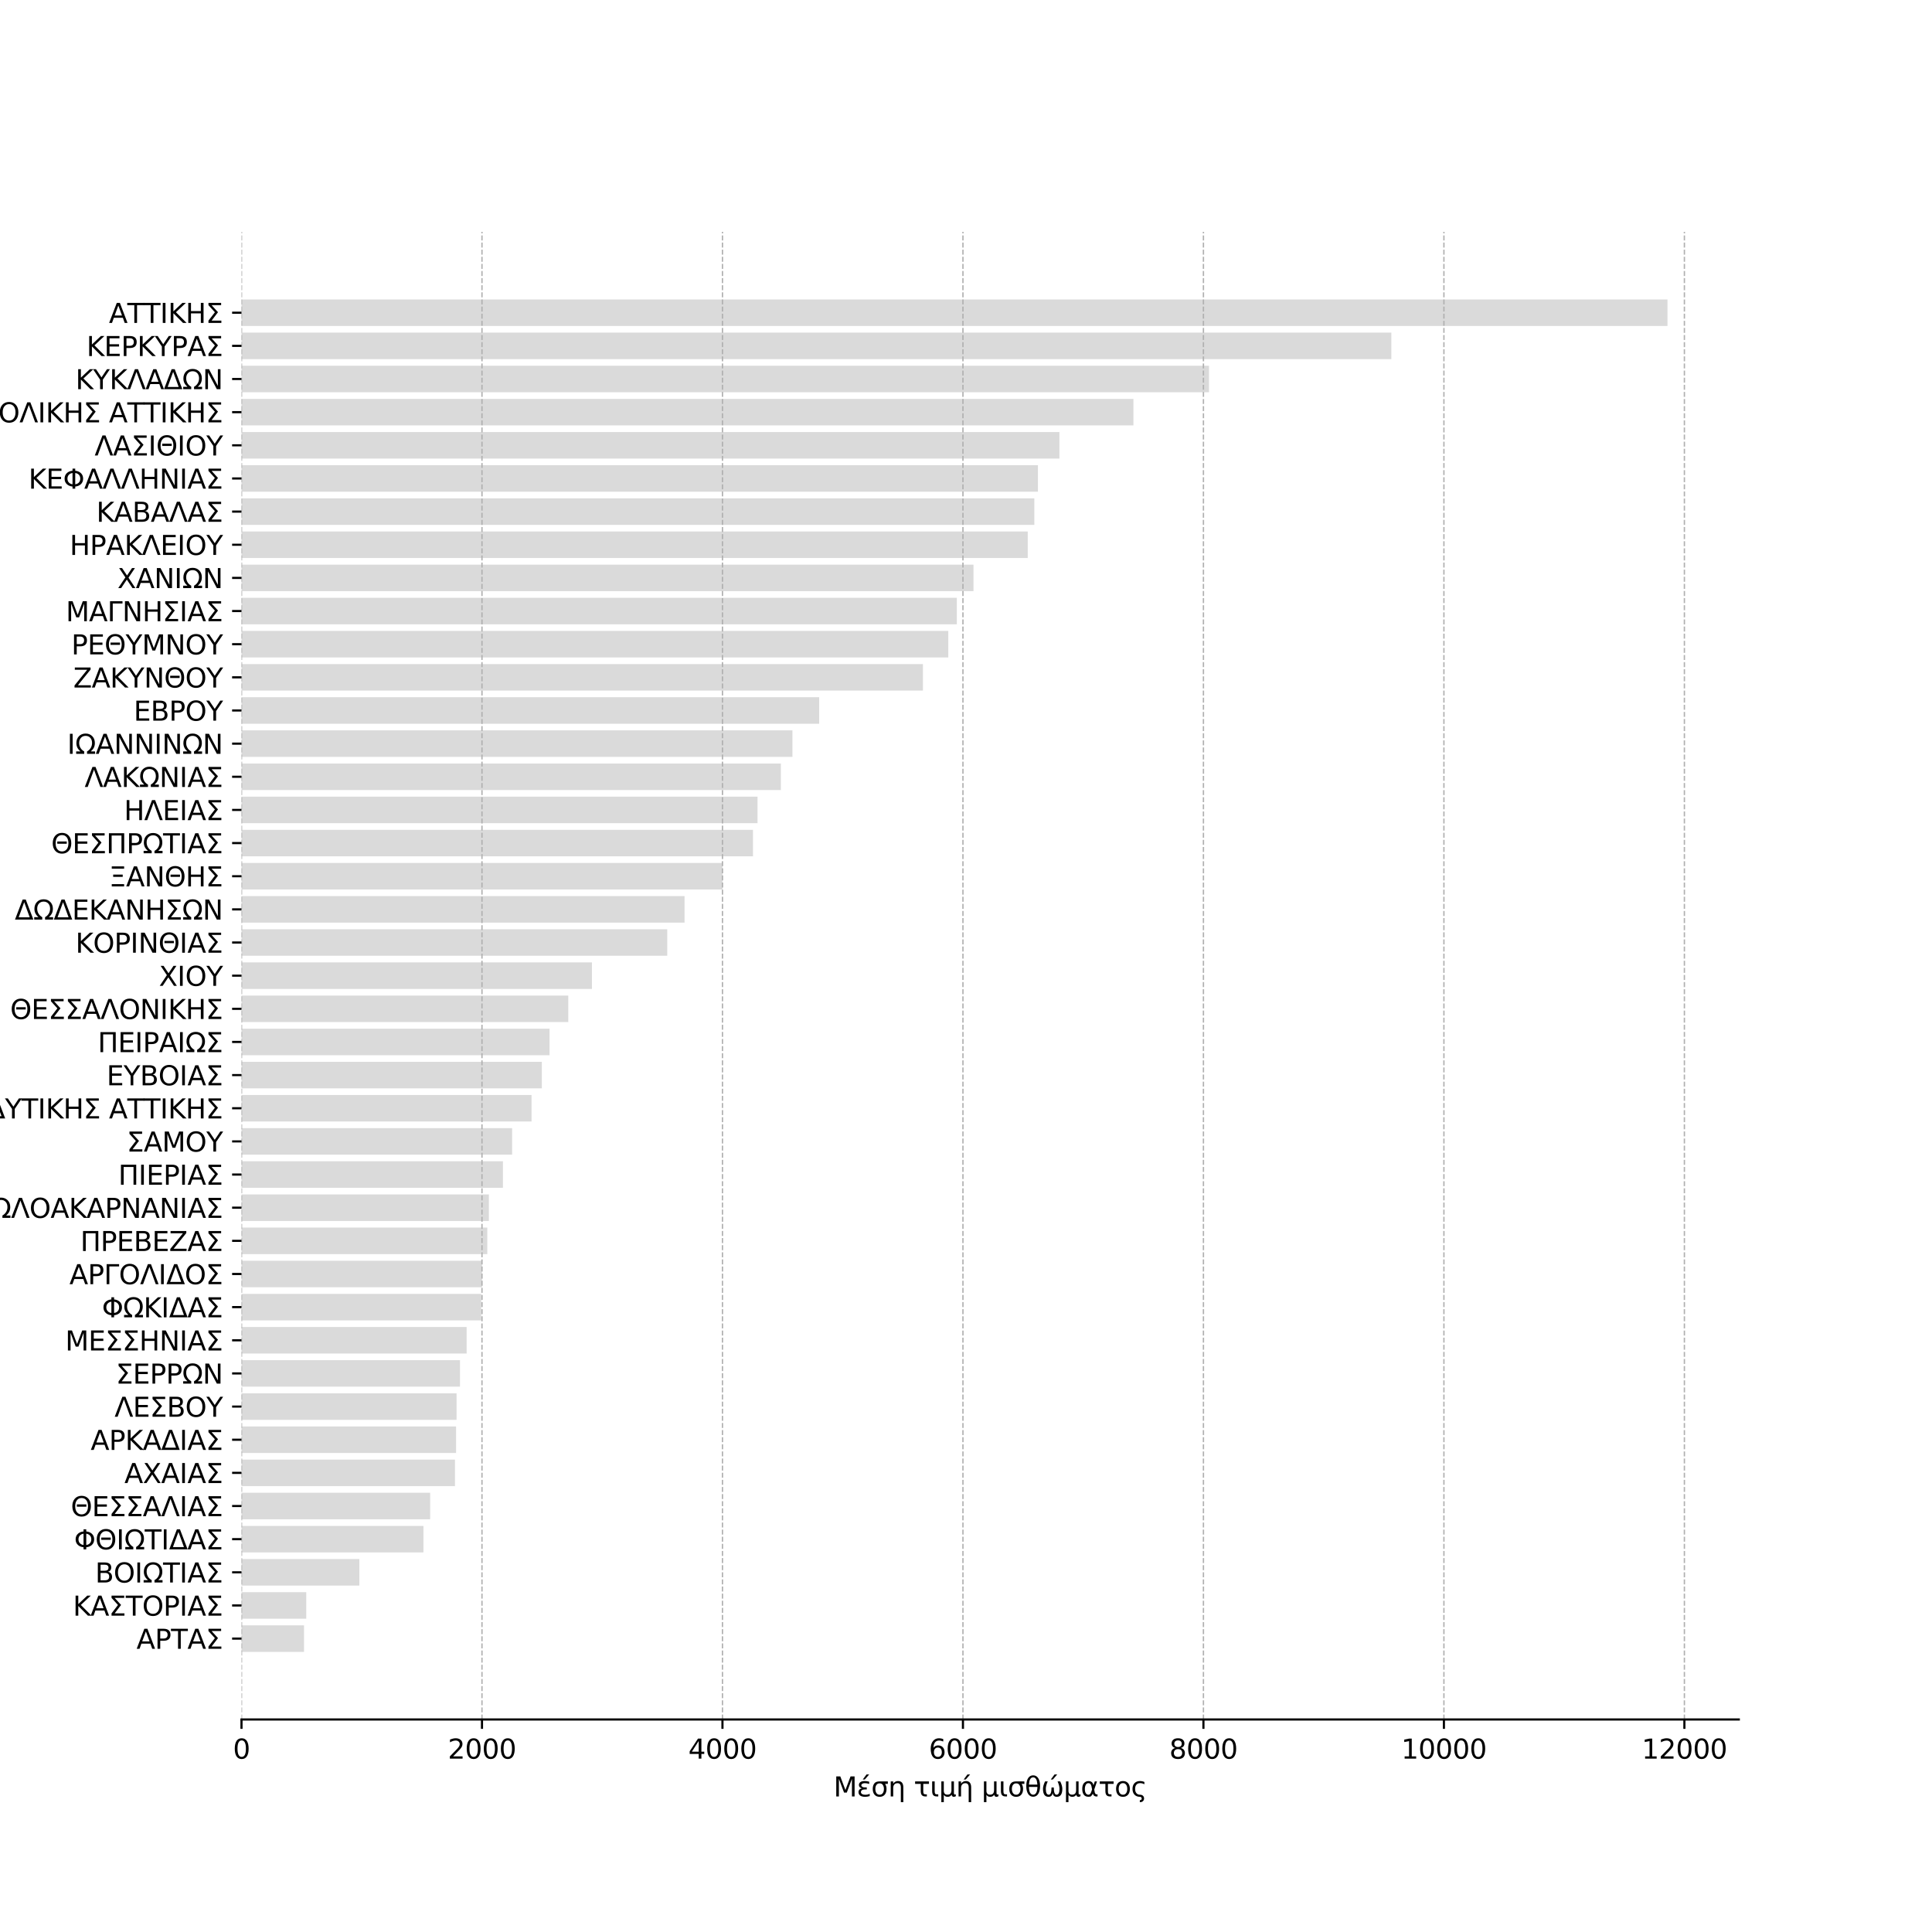 <?xml version="1.0" encoding="utf-8" standalone="no"?>
<!DOCTYPE svg PUBLIC "-//W3C//DTD SVG 1.1//EN"
  "http://www.w3.org/Graphics/SVG/1.1/DTD/svg11.dtd">
<svg xmlns:xlink="http://www.w3.org/1999/xlink" width="720pt" height="720pt" viewBox="0 0 720 720" xmlns="http://www.w3.org/2000/svg" version="1.1">
 <defs>
  <style type="text/css">*{stroke-linejoin: round; stroke-linecap: butt}</style>
 </defs>
 <g id="figure_1">
  <g id="patch_1">
   <path d="M 0 720 
L 720 720 
L 720 0 
L 0 0 
L 0 720 
z
" style="fill: none"/>
  </g>
  <g id="axes_1">
   <g id="patch_2">
    <path d="M 90 640.8 
L 648 640.8 
L 648 86.4 
L 90 86.4 
L 90 640.8 
z
" style="fill: none; opacity: 0"/>
   </g>
   <g id="patch_3">
    <path d="M 90 615.6 
L 113.301 615.6 
L 113.301 605.718 
L 90 605.718 
z
" clip-path="url(#pf0efb0f6d2)" style="fill: #dadada"/>
   </g>
   <g id="patch_4">
    <path d="M 90 603.247 
L 114.127 603.247 
L 114.127 593.365 
L 90 593.365 
z
" clip-path="url(#pf0efb0f6d2)" style="fill: #dadada"/>
   </g>
   <g id="patch_5">
    <path d="M 90 590.894 
L 133.917 590.894 
L 133.917 581.012 
L 90 581.012 
z
" clip-path="url(#pf0efb0f6d2)" style="fill: #dadada"/>
   </g>
   <g id="patch_6">
    <path d="M 90 578.541 
L 157.805 578.541 
L 157.805 568.659 
L 90 568.659 
z
" clip-path="url(#pf0efb0f6d2)" style="fill: #dadada"/>
   </g>
   <g id="patch_7">
    <path d="M 90 566.188 
L 160.305 566.188 
L 160.305 556.306 
L 90 556.306 
z
" clip-path="url(#pf0efb0f6d2)" style="fill: #dadada"/>
   </g>
   <g id="patch_8">
    <path d="M 90 553.835 
L 169.551 553.835 
L 169.551 543.953 
L 90 543.953 
z
" clip-path="url(#pf0efb0f6d2)" style="fill: #dadada"/>
   </g>
   <g id="patch_9">
    <path d="M 90 541.482 
L 169.967 541.482 
L 169.967 531.6 
L 90 531.6 
z
" clip-path="url(#pf0efb0f6d2)" style="fill: #dadada"/>
   </g>
   <g id="patch_10">
    <path d="M 90 529.129 
L 170.144 529.129 
L 170.144 519.247 
L 90 519.247 
z
" clip-path="url(#pf0efb0f6d2)" style="fill: #dadada"/>
   </g>
   <g id="patch_11">
    <path d="M 90 516.776 
L 171.433 516.776 
L 171.433 506.894 
L 90 506.894 
z
" clip-path="url(#pf0efb0f6d2)" style="fill: #dadada"/>
   </g>
   <g id="patch_12">
    <path d="M 90 504.424 
L 173.897 504.424 
L 173.897 494.541 
L 90 494.541 
z
" clip-path="url(#pf0efb0f6d2)" style="fill: #dadada"/>
   </g>
   <g id="patch_13">
    <path d="M 90 492.071 
L 179.326 492.071 
L 179.326 482.188 
L 90 482.188 
z
" clip-path="url(#pf0efb0f6d2)" style="fill: #dadada"/>
   </g>
   <g id="patch_14">
    <path d="M 90 479.718 
L 179.659 479.718 
L 179.659 469.835 
L 90 469.835 
z
" clip-path="url(#pf0efb0f6d2)" style="fill: #dadada"/>
   </g>
   <g id="patch_15">
    <path d="M 90 467.365 
L 181.606 467.365 
L 181.606 457.482 
L 90 457.482 
z
" clip-path="url(#pf0efb0f6d2)" style="fill: #dadada"/>
   </g>
   <g id="patch_16">
    <path d="M 90 455.012 
L 182.19 455.012 
L 182.19 445.129 
L 90 445.129 
z
" clip-path="url(#pf0efb0f6d2)" style="fill: #dadada"/>
   </g>
   <g id="patch_17">
    <path d="M 90 442.659 
L 187.423 442.659 
L 187.423 432.776 
L 90 432.776 
z
" clip-path="url(#pf0efb0f6d2)" style="fill: #dadada"/>
   </g>
   <g id="patch_18">
    <path d="M 90 430.306 
L 190.849 430.306 
L 190.849 420.424 
L 90 420.424 
z
" clip-path="url(#pf0efb0f6d2)" style="fill: #dadada"/>
   </g>
   <g id="patch_19">
    <path d="M 90 417.953 
L 198.088 417.953 
L 198.088 408.071 
L 90 408.071 
z
" clip-path="url(#pf0efb0f6d2)" style="fill: #dadada"/>
   </g>
   <g id="patch_20">
    <path d="M 90 405.6 
L 201.925 405.6 
L 201.925 395.718 
L 90 395.718 
z
" clip-path="url(#pf0efb0f6d2)" style="fill: #dadada"/>
   </g>
   <g id="patch_21">
    <path d="M 90 393.247 
L 204.802 393.247 
L 204.802 383.365 
L 90 383.365 
z
" clip-path="url(#pf0efb0f6d2)" style="fill: #dadada"/>
   </g>
   <g id="patch_22">
    <path d="M 90 380.894 
L 211.779 380.894 
L 211.779 371.012 
L 90 371.012 
z
" clip-path="url(#pf0efb0f6d2)" style="fill: #dadada"/>
   </g>
   <g id="patch_23">
    <path d="M 90 368.541 
L 220.603 368.541 
L 220.603 358.659 
L 90 358.659 
z
" clip-path="url(#pf0efb0f6d2)" style="fill: #dadada"/>
   </g>
   <g id="patch_24">
    <path d="M 90 356.188 
L 248.659 356.188 
L 248.659 346.306 
L 90 346.306 
z
" clip-path="url(#pf0efb0f6d2)" style="fill: #dadada"/>
   </g>
   <g id="patch_25">
    <path d="M 90 343.835 
L 255.112 343.835 
L 255.112 333.953 
L 90 333.953 
z
" clip-path="url(#pf0efb0f6d2)" style="fill: #dadada"/>
   </g>
   <g id="patch_26">
    <path d="M 90 331.482 
L 269.241 331.482 
L 269.241 321.6 
L 90 321.6 
z
" clip-path="url(#pf0efb0f6d2)" style="fill: #dadada"/>
   </g>
   <g id="patch_27">
    <path d="M 90 319.129 
L 280.614 319.129 
L 280.614 309.247 
L 90 309.247 
z
" clip-path="url(#pf0efb0f6d2)" style="fill: #dadada"/>
   </g>
   <g id="patch_28">
    <path d="M 90 306.776 
L 282.312 306.776 
L 282.312 296.894 
L 90 296.894 
z
" clip-path="url(#pf0efb0f6d2)" style="fill: #dadada"/>
   </g>
   <g id="patch_29">
    <path d="M 90 294.424 
L 291.002 294.424 
L 291.002 284.541 
L 90 284.541 
z
" clip-path="url(#pf0efb0f6d2)" style="fill: #dadada"/>
   </g>
   <g id="patch_30">
    <path d="M 90 282.071 
L 295.317 282.071 
L 295.317 272.188 
L 90 272.188 
z
" clip-path="url(#pf0efb0f6d2)" style="fill: #dadada"/>
   </g>
   <g id="patch_31">
    <path d="M 90 269.718 
L 305.281 269.718 
L 305.281 259.835 
L 90 259.835 
z
" clip-path="url(#pf0efb0f6d2)" style="fill: #dadada"/>
   </g>
   <g id="patch_32">
    <path d="M 90 257.365 
L 343.949 257.365 
L 343.949 247.482 
L 90 247.482 
z
" clip-path="url(#pf0efb0f6d2)" style="fill: #dadada"/>
   </g>
   <g id="patch_33">
    <path d="M 90 245.012 
L 353.4 245.012 
L 353.4 235.129 
L 90 235.129 
z
" clip-path="url(#pf0efb0f6d2)" style="fill: #dadada"/>
   </g>
   <g id="patch_34">
    <path d="M 90 232.659 
L 356.577 232.659 
L 356.577 222.776 
L 90 222.776 
z
" clip-path="url(#pf0efb0f6d2)" style="fill: #dadada"/>
   </g>
   <g id="patch_35">
    <path d="M 90 220.306 
L 362.783 220.306 
L 362.783 210.424 
L 90 210.424 
z
" clip-path="url(#pf0efb0f6d2)" style="fill: #dadada"/>
   </g>
   <g id="patch_36">
    <path d="M 90 207.953 
L 383.01 207.953 
L 383.01 198.071 
L 90 198.071 
z
" clip-path="url(#pf0efb0f6d2)" style="fill: #dadada"/>
   </g>
   <g id="patch_37">
    <path d="M 90 195.6 
L 385.465 195.6 
L 385.465 185.718 
L 90 185.718 
z
" clip-path="url(#pf0efb0f6d2)" style="fill: #dadada"/>
   </g>
   <g id="patch_38">
    <path d="M 90 183.247 
L 386.804 183.247 
L 386.804 173.365 
L 90 173.365 
z
" clip-path="url(#pf0efb0f6d2)" style="fill: #dadada"/>
   </g>
   <g id="patch_39">
    <path d="M 90 170.894 
L 394.81 170.894 
L 394.81 161.012 
L 90 161.012 
z
" clip-path="url(#pf0efb0f6d2)" style="fill: #dadada"/>
   </g>
   <g id="patch_40">
    <path d="M 90 158.541 
L 422.398 158.541 
L 422.398 148.659 
L 90 148.659 
z
" clip-path="url(#pf0efb0f6d2)" style="fill: #dadada"/>
   </g>
   <g id="patch_41">
    <path d="M 90 146.188 
L 450.564 146.188 
L 450.564 136.306 
L 90 136.306 
z
" clip-path="url(#pf0efb0f6d2)" style="fill: #dadada"/>
   </g>
   <g id="patch_42">
    <path d="M 90 133.835 
L 518.506 133.835 
L 518.506 123.953 
L 90 123.953 
z
" clip-path="url(#pf0efb0f6d2)" style="fill: #dadada"/>
   </g>
   <g id="patch_43">
    <path d="M 90 121.482 
L 621.429 121.482 
L 621.429 111.6 
L 90 111.6 
z
" clip-path="url(#pf0efb0f6d2)" style="fill: #dadada"/>
   </g>
   <g id="matplotlib.axis_1">
    <g id="xtick_1">
     <g id="line2d_1">
      <path d="M 90 640.8 
L 90 86.4 
" clip-path="url(#pf0efb0f6d2)" style="fill: none; stroke-dasharray: 1.85,0.8; stroke-dashoffset: 0; stroke: #b0b0b0; stroke-width: 0.5"/>
     </g>
     <g id="line2d_2">
      <defs>
       <path id="m4a8da176f3" d="M 0 0 
L 0 3.5 
" style="stroke: #000000; stroke-width: 0.8"/>
      </defs>
      <g>
       <use xlink:href="#m4a8da176f3" x="90" y="640.8" style="stroke: #000000; stroke-width: 0.8"/>
      </g>
     </g>
     <g id="text_1">
      <!-- 0 -->
      <g transform="translate(86.819 655.398) scale(0.1 -0.1)">
       <defs>
        <path id="DejaVuSans-30" d="M 2034 4250 
Q 1547 4250 1301 3770 
Q 1056 3291 1056 2328 
Q 1056 1369 1301 889 
Q 1547 409 2034 409 
Q 2525 409 2770 889 
Q 3016 1369 3016 2328 
Q 3016 3291 2770 3770 
Q 2525 4250 2034 4250 
z
M 2034 4750 
Q 2819 4750 3233 4129 
Q 3647 3509 3647 2328 
Q 3647 1150 3233 529 
Q 2819 -91 2034 -91 
Q 1250 -91 836 529 
Q 422 1150 422 2328 
Q 422 3509 836 4129 
Q 1250 4750 2034 4750 
z
" transform="scale(0.016)"/>
       </defs>
       <use xlink:href="#DejaVuSans-30"/>
      </g>
     </g>
    </g>
    <g id="xtick_2">
     <g id="line2d_3">
      <path d="M 179.621 640.8 
L 179.621 86.4 
" clip-path="url(#pf0efb0f6d2)" style="fill: none; stroke-dasharray: 1.85,0.8; stroke-dashoffset: 0; stroke: #b0b0b0; stroke-width: 0.5"/>
     </g>
     <g id="line2d_4">
      <g>
       <use xlink:href="#m4a8da176f3" x="179.621" y="640.8" style="stroke: #000000; stroke-width: 0.8"/>
      </g>
     </g>
     <g id="text_2">
      <!-- 2000 -->
      <g transform="translate(166.896 655.398) scale(0.1 -0.1)">
       <defs>
        <path id="DejaVuSans-32" d="M 1228 531 
L 3431 531 
L 3431 0 
L 469 0 
L 469 531 
Q 828 903 1448 1529 
Q 2069 2156 2228 2338 
Q 2531 2678 2651 2914 
Q 2772 3150 2772 3378 
Q 2772 3750 2511 3984 
Q 2250 4219 1831 4219 
Q 1534 4219 1204 4116 
Q 875 4013 500 3803 
L 500 4441 
Q 881 4594 1212 4672 
Q 1544 4750 1819 4750 
Q 2544 4750 2975 4387 
Q 3406 4025 3406 3419 
Q 3406 3131 3298 2873 
Q 3191 2616 2906 2266 
Q 2828 2175 2409 1742 
Q 1991 1309 1228 531 
z
" transform="scale(0.016)"/>
       </defs>
       <use xlink:href="#DejaVuSans-32"/>
       <use xlink:href="#DejaVuSans-30" x="63.623"/>
       <use xlink:href="#DejaVuSans-30" x="127.246"/>
       <use xlink:href="#DejaVuSans-30" x="190.869"/>
      </g>
     </g>
    </g>
    <g id="xtick_3">
     <g id="line2d_5">
      <path d="M 269.241 640.8 
L 269.241 86.4 
" clip-path="url(#pf0efb0f6d2)" style="fill: none; stroke-dasharray: 1.85,0.8; stroke-dashoffset: 0; stroke: #b0b0b0; stroke-width: 0.5"/>
     </g>
     <g id="line2d_6">
      <g>
       <use xlink:href="#m4a8da176f3" x="269.241" y="640.8" style="stroke: #000000; stroke-width: 0.8"/>
      </g>
     </g>
     <g id="text_3">
      <!-- 4000 -->
      <g transform="translate(256.516 655.398) scale(0.1 -0.1)">
       <defs>
        <path id="DejaVuSans-34" d="M 2419 4116 
L 825 1625 
L 2419 1625 
L 2419 4116 
z
M 2253 4666 
L 3047 4666 
L 3047 1625 
L 3713 1625 
L 3713 1100 
L 3047 1100 
L 3047 0 
L 2419 0 
L 2419 1100 
L 313 1100 
L 313 1709 
L 2253 4666 
z
" transform="scale(0.016)"/>
       </defs>
       <use xlink:href="#DejaVuSans-34"/>
       <use xlink:href="#DejaVuSans-30" x="63.623"/>
       <use xlink:href="#DejaVuSans-30" x="127.246"/>
       <use xlink:href="#DejaVuSans-30" x="190.869"/>
      </g>
     </g>
    </g>
    <g id="xtick_4">
     <g id="line2d_7">
      <path d="M 358.862 640.8 
L 358.862 86.4 
" clip-path="url(#pf0efb0f6d2)" style="fill: none; stroke-dasharray: 1.85,0.8; stroke-dashoffset: 0; stroke: #b0b0b0; stroke-width: 0.5"/>
     </g>
     <g id="line2d_8">
      <g>
       <use xlink:href="#m4a8da176f3" x="358.862" y="640.8" style="stroke: #000000; stroke-width: 0.8"/>
      </g>
     </g>
     <g id="text_4">
      <!-- 6000 -->
      <g transform="translate(346.137 655.398) scale(0.1 -0.1)">
       <defs>
        <path id="DejaVuSans-36" d="M 2113 2584 
Q 1688 2584 1439 2293 
Q 1191 2003 1191 1497 
Q 1191 994 1439 701 
Q 1688 409 2113 409 
Q 2538 409 2786 701 
Q 3034 994 3034 1497 
Q 3034 2003 2786 2293 
Q 2538 2584 2113 2584 
z
M 3366 4563 
L 3366 3988 
Q 3128 4100 2886 4159 
Q 2644 4219 2406 4219 
Q 1781 4219 1451 3797 
Q 1122 3375 1075 2522 
Q 1259 2794 1537 2939 
Q 1816 3084 2150 3084 
Q 2853 3084 3261 2657 
Q 3669 2231 3669 1497 
Q 3669 778 3244 343 
Q 2819 -91 2113 -91 
Q 1303 -91 875 529 
Q 447 1150 447 2328 
Q 447 3434 972 4092 
Q 1497 4750 2381 4750 
Q 2619 4750 2861 4703 
Q 3103 4656 3366 4563 
z
" transform="scale(0.016)"/>
       </defs>
       <use xlink:href="#DejaVuSans-36"/>
       <use xlink:href="#DejaVuSans-30" x="63.623"/>
       <use xlink:href="#DejaVuSans-30" x="127.246"/>
       <use xlink:href="#DejaVuSans-30" x="190.869"/>
      </g>
     </g>
    </g>
    <g id="xtick_5">
     <g id="line2d_9">
      <path d="M 448.483 640.8 
L 448.483 86.4 
" clip-path="url(#pf0efb0f6d2)" style="fill: none; stroke-dasharray: 1.85,0.8; stroke-dashoffset: 0; stroke: #b0b0b0; stroke-width: 0.5"/>
     </g>
     <g id="line2d_10">
      <g>
       <use xlink:href="#m4a8da176f3" x="448.483" y="640.8" style="stroke: #000000; stroke-width: 0.8"/>
      </g>
     </g>
     <g id="text_5">
      <!-- 8000 -->
      <g transform="translate(435.758 655.398) scale(0.1 -0.1)">
       <defs>
        <path id="DejaVuSans-38" d="M 2034 2216 
Q 1584 2216 1326 1975 
Q 1069 1734 1069 1313 
Q 1069 891 1326 650 
Q 1584 409 2034 409 
Q 2484 409 2743 651 
Q 3003 894 3003 1313 
Q 3003 1734 2745 1975 
Q 2488 2216 2034 2216 
z
M 1403 2484 
Q 997 2584 770 2862 
Q 544 3141 544 3541 
Q 544 4100 942 4425 
Q 1341 4750 2034 4750 
Q 2731 4750 3128 4425 
Q 3525 4100 3525 3541 
Q 3525 3141 3298 2862 
Q 3072 2584 2669 2484 
Q 3125 2378 3379 2068 
Q 3634 1759 3634 1313 
Q 3634 634 3220 271 
Q 2806 -91 2034 -91 
Q 1263 -91 848 271 
Q 434 634 434 1313 
Q 434 1759 690 2068 
Q 947 2378 1403 2484 
z
M 1172 3481 
Q 1172 3119 1398 2916 
Q 1625 2713 2034 2713 
Q 2441 2713 2670 2916 
Q 2900 3119 2900 3481 
Q 2900 3844 2670 4047 
Q 2441 4250 2034 4250 
Q 1625 4250 1398 4047 
Q 1172 3844 1172 3481 
z
" transform="scale(0.016)"/>
       </defs>
       <use xlink:href="#DejaVuSans-38"/>
       <use xlink:href="#DejaVuSans-30" x="63.623"/>
       <use xlink:href="#DejaVuSans-30" x="127.246"/>
       <use xlink:href="#DejaVuSans-30" x="190.869"/>
      </g>
     </g>
    </g>
    <g id="xtick_6">
     <g id="line2d_11">
      <path d="M 538.104 640.8 
L 538.104 86.4 
" clip-path="url(#pf0efb0f6d2)" style="fill: none; stroke-dasharray: 1.85,0.8; stroke-dashoffset: 0; stroke: #b0b0b0; stroke-width: 0.5"/>
     </g>
     <g id="line2d_12">
      <g>
       <use xlink:href="#m4a8da176f3" x="538.104" y="640.8" style="stroke: #000000; stroke-width: 0.8"/>
      </g>
     </g>
     <g id="text_6">
      <!-- 10000 -->
      <g transform="translate(522.197 655.398) scale(0.1 -0.1)">
       <defs>
        <path id="DejaVuSans-31" d="M 794 531 
L 1825 531 
L 1825 4091 
L 703 3866 
L 703 4441 
L 1819 4666 
L 2450 4666 
L 2450 531 
L 3481 531 
L 3481 0 
L 794 0 
L 794 531 
z
" transform="scale(0.016)"/>
       </defs>
       <use xlink:href="#DejaVuSans-31"/>
       <use xlink:href="#DejaVuSans-30" x="63.623"/>
       <use xlink:href="#DejaVuSans-30" x="127.246"/>
       <use xlink:href="#DejaVuSans-30" x="190.869"/>
       <use xlink:href="#DejaVuSans-30" x="254.492"/>
      </g>
     </g>
    </g>
    <g id="xtick_7">
     <g id="line2d_13">
      <path d="M 627.724 640.8 
L 627.724 86.4 
" clip-path="url(#pf0efb0f6d2)" style="fill: none; stroke-dasharray: 1.85,0.8; stroke-dashoffset: 0; stroke: #b0b0b0; stroke-width: 0.5"/>
     </g>
     <g id="line2d_14">
      <g>
       <use xlink:href="#m4a8da176f3" x="627.724" y="640.8" style="stroke: #000000; stroke-width: 0.8"/>
      </g>
     </g>
     <g id="text_7">
      <!-- 12000 -->
      <g transform="translate(611.818 655.398) scale(0.1 -0.1)">
       <use xlink:href="#DejaVuSans-31"/>
       <use xlink:href="#DejaVuSans-32" x="63.623"/>
       <use xlink:href="#DejaVuSans-30" x="127.246"/>
       <use xlink:href="#DejaVuSans-30" x="190.869"/>
       <use xlink:href="#DejaVuSans-30" x="254.492"/>
      </g>
     </g>
    </g>
    <g id="text_8">
     <!-- Μέση τιμή μισθώματος -->
     <g transform="translate(310.646 669.477) scale(0.1 -0.1)">
      <defs>
       <path id="DejaVuSans-39c" d="M 628 4666 
L 1569 4666 
L 2759 1491 
L 3956 4666 
L 4897 4666 
L 4897 0 
L 4281 0 
L 4281 4097 
L 3078 897 
L 2444 897 
L 1241 4097 
L 1241 0 
L 628 0 
L 628 4666 
z
" transform="scale(0.016)"/>
       <path id="DejaVuSans-3ad" d="M 2282 5119 
L 2904 5119 
L 1886 3944 
L 1407 3944 
L 2282 5119 
z
M 1234 1888 
Q 884 1963 697 2166 
Q 509 2366 509 2656 
Q 509 3097 866 3344 
Q 1219 3588 1831 3588 
Q 2069 3588 2334 3550 
Q 2600 3513 2906 3438 
L 2906 2916 
Q 2603 3006 2353 3047 
Q 2100 3088 1878 3088 
Q 1506 3088 1291 2944 
Q 1072 2800 1072 2600 
Q 1072 2381 1284 2241 
Q 1494 2103 1856 2103 
L 2341 2103 
L 2341 1628 
L 1878 1628 
Q 1450 1628 1225 1469 
Q 981 1294 981 1019 
Q 981 738 1244 563 
Q 1509 388 1981 388 
Q 2272 388 2538 444 
Q 2803 503 3025 619 
L 3025 84 
Q 2744 -3 2481 -47 
Q 2216 -91 1966 -91 
Q 1222 -91 819 194 
Q 416 478 416 1019 
Q 416 1356 631 1584 
Q 847 1813 1234 1888 
z
" transform="scale(0.016)"/>
       <path id="DejaVuSans-3c3" d="M 1959 3044 
Q 1484 3044 1228 2700 
Q 959 2341 959 1747 
Q 959 1119 1226 758 
Q 1494 397 1959 397 
Q 2419 397 2687 759 
Q 2956 1122 2956 1747 
Q 2956 2319 2688 2700 
Q 2441 3044 1959 3044 
z
M 1959 3500 
L 3869 3500 
L 3869 2925 
L 3225 2925 
Q 3566 2438 3566 1747 
Q 3566 888 3138 400 
Q 2709 -91 1959 -91 
Q 1206 -91 781 400 
Q 353 888 353 1747 
Q 353 2613 781 3097 
Q 1134 3500 1959 3500 
z
" transform="scale(0.016)"/>
       <path id="DejaVuSans-3b7" d="M 3513 2113 
L 3513 -1331 
L 2938 -1331 
L 2938 2094 
Q 2938 2591 2744 2837 
Q 2550 3084 2163 3084 
Q 1697 3084 1428 2787 
Q 1159 2491 1159 1978 
L 1159 0 
L 581 0 
L 581 3500 
L 1159 3500 
L 1159 2956 
Q 1366 3272 1644 3428 
Q 1925 3584 2291 3584 
Q 2894 3584 3203 3213 
Q 3513 2838 3513 2113 
z
" transform="scale(0.016)"/>
       <path id="DejaVuSans-20" transform="scale(0.016)"/>
       <path id="DejaVuSans-3c4" d="M 2319 638 
Q 2431 488 2769 488 
L 3047 488 
L 3047 0 
L 2700 0 
Q 2138 0 1881 300 
Q 1625 606 1625 1269 
L 1625 2925 
L 313 2925 
L 313 3500 
L 3541 3500 
L 3541 2925 
L 2213 2925 
L 2213 1234 
Q 2213 781 2319 638 
z
" transform="scale(0.016)"/>
       <path id="DejaVuSans-3b9" d="M 1109 3500 
L 1109 1234 
Q 1109 781 1216 638 
Q 1328 488 1666 488 
L 1944 488 
L 1944 0 
L 1597 0 
Q 1034 0 778 300 
Q 522 606 522 1269 
L 519 3500 
L 1109 3500 
z
" transform="scale(0.016)"/>
       <path id="DejaVuSans-3bc" d="M 544 -1331 
L 544 3500 
L 1119 3500 
L 1119 1325 
Q 1119 872 1334 640 
Q 1550 409 1972 409 
Q 2434 409 2667 671 
Q 2900 934 2900 1459 
L 2900 3500 
L 3475 3500 
L 3475 806 
Q 3475 619 3529 530 
Q 3584 441 3700 441 
Q 3728 441 3778 458 
Q 3828 475 3916 513 
L 3916 50 
Q 3788 -22 3673 -56 
Q 3559 -91 3450 -91 
Q 3234 -91 3106 31 
Q 2978 153 2931 403 
Q 2775 156 2548 32 
Q 2322 -91 2016 -91 
Q 1697 -91 1473 31 
Q 1250 153 1119 397 
L 1119 -1331 
L 544 -1331 
z
" transform="scale(0.016)"/>
       <path id="DejaVuSans-3ae" d="M 2650 5119 
L 3272 5119 
L 2254 3944 
L 1775 3944 
L 2650 5119 
z
M 3513 2113 
L 3513 -1331 
L 2938 -1331 
L 2938 2094 
Q 2938 2591 2744 2837 
Q 2550 3084 2163 3084 
Q 1697 3084 1428 2787 
Q 1159 2491 1159 1978 
L 1159 0 
L 581 0 
L 581 3500 
L 1159 3500 
L 1159 2956 
Q 1366 3272 1644 3428 
Q 1925 3584 2291 3584 
Q 2894 3584 3203 3213 
Q 3513 2838 3513 2113 
z
" transform="scale(0.016)"/>
       <path id="DejaVuSans-3b8" d="M 2953 2219 
L 963 2219 
Q 1009 1284 1225 888 
Q 1494 400 1959 400 
Q 2428 400 2688 891 
Q 2916 1322 2953 2219 
z
M 2944 2750 
Q 2856 3638 2688 3950 
Q 2419 4444 1959 4444 
Q 1481 4444 1228 3956 
Q 1028 3563 969 2750 
L 2944 2750 
z
M 1959 4913 
Q 2709 4913 3138 4250 
Q 3566 3591 3566 2422 
Q 3566 1256 3138 594 
Q 2709 -72 1959 -72 
Q 1206 -72 781 594 
Q 353 1256 353 2422 
Q 353 3591 781 4250 
Q 1206 4913 1959 4913 
z
" transform="scale(0.016)"/>
       <path id="DejaVuSans-3ce" d="M 1719 -91 
Q 422 -91 422 1766 
Q 422 2500 906 3500 
L 1525 3500 
Q 1078 2500 1078 1750 
Q 1078 397 1772 397 
Q 2406 397 2406 2078 
L 2938 2078 
Q 2938 397 3572 397 
Q 4266 397 4266 1750 
Q 4266 2500 3819 3500 
L 4438 3500 
Q 4922 2500 4922 1766 
Q 4922 -91 3625 -91 
Q 2775 -91 2672 844 
Q 2544 -91 1719 -91 
z
M 3114 5119 
L 3736 5119 
L 2718 3944 
L 2239 3944 
L 3114 5119 
z
" transform="scale(0.016)"/>
       <path id="DejaVuSans-3b1" d="M 2644 1628 
L 2506 2350 
Q 2366 3091 1809 3091 
Q 1391 3091 1200 2747 
Q 959 2316 959 1747 
Q 959 1059 1194 731 
Q 1431 397 1809 397 
Q 2228 397 2453 1063 
L 2644 1628 
z
M 2966 2584 
L 3275 3500 
L 3788 3500 
L 3147 1603 
L 3272 919 
Q 3300 766 3409 638 
Q 3538 488 3638 488 
L 3913 488 
L 3913 0 
L 3569 0 
Q 3275 0 3013 263 
Q 2884 394 2831 669 
Q 2688 322 2394 50 
Q 2256 -78 1809 -78 
Q 1075 -78 719 397 
Q 353 888 353 1747 
Q 353 2666 750 3097 
Q 1191 3578 1809 3578 
Q 2781 3578 2966 2584 
z
" transform="scale(0.016)"/>
       <path id="DejaVuSans-3bf" d="M 1959 3097 
Q 1497 3097 1228 2736 
Q 959 2375 959 1747 
Q 959 1119 1226 758 
Q 1494 397 1959 397 
Q 2419 397 2687 759 
Q 2956 1122 2956 1747 
Q 2956 2369 2687 2733 
Q 2419 3097 1959 3097 
z
M 1959 3584 
Q 2709 3584 3137 3096 
Q 3566 2609 3566 1747 
Q 3566 888 3137 398 
Q 2709 -91 1959 -91 
Q 1206 -91 779 398 
Q 353 888 353 1747 
Q 353 2609 779 3096 
Q 1206 3584 1959 3584 
z
" transform="scale(0.016)"/>
       <path id="DejaVuSans-3c2" d="M 2125 -91 
Q 1284 -91 818 406 
Q 353 903 353 1747 
Q 353 2603 823 3093 
Q 1294 3584 2113 3584 
Q 2378 3584 2631 3529 
Q 2884 3475 3122 3366 
L 3122 2828 
Q 2878 2963 2633 3030 
Q 2388 3097 2138 3097 
Q 1578 3097 1268 2742 
Q 959 2388 959 1747 
Q 959 1106 1268 751 
Q 1578 397 2125 397 
Q 2534 397 2784 159 
Q 3047 -88 3047 -463 
Q 3047 -822 2816 -1072 
Q 2566 -1344 2056 -1344 
Q 2056 -1109 2056 -872 
Q 2272 -888 2403 -750 
Q 2503 -641 2503 -525 
Q 2503 -359 2403 -222 
Q 2306 -91 2125 -91 
z
" transform="scale(0.016)"/>
      </defs>
      <use xlink:href="#DejaVuSans-39c"/>
      <use xlink:href="#DejaVuSans-3ad" x="86.279"/>
      <use xlink:href="#DejaVuSans-3c3" x="140.332"/>
      <use xlink:href="#DejaVuSans-3b7" x="203.711"/>
      <use xlink:href="#DejaVuSans-20" x="267.09"/>
      <use xlink:href="#DejaVuSans-3c4" x="298.877"/>
      <use xlink:href="#DejaVuSans-3b9" x="359.082"/>
      <use xlink:href="#DejaVuSans-3bc" x="392.92"/>
      <use xlink:href="#DejaVuSans-3ae" x="456.543"/>
      <use xlink:href="#DejaVuSans-20" x="519.922"/>
      <use xlink:href="#DejaVuSans-3bc" x="551.709"/>
      <use xlink:href="#DejaVuSans-3b9" x="615.332"/>
      <use xlink:href="#DejaVuSans-3c3" x="649.17"/>
      <use xlink:href="#DejaVuSans-3b8" x="712.549"/>
      <use xlink:href="#DejaVuSans-3ce" x="773.73"/>
      <use xlink:href="#DejaVuSans-3bc" x="857.471"/>
      <use xlink:href="#DejaVuSans-3b1" x="921.094"/>
      <use xlink:href="#DejaVuSans-3c4" x="987.012"/>
      <use xlink:href="#DejaVuSans-3bf" x="1047.217"/>
      <use xlink:href="#DejaVuSans-3c2" x="1108.398"/>
     </g>
    </g>
   </g>
   <g id="matplotlib.axis_2">
    <g id="ytick_1">
     <g id="line2d_15">
      <defs>
       <path id="mb0e6aba427" d="M 0 0 
L -3.5 0 
" style="stroke: #000000; stroke-width: 0.8"/>
      </defs>
      <g>
       <use xlink:href="#mb0e6aba427" x="90" y="610.659" style="stroke: #000000; stroke-width: 0.8"/>
      </g>
     </g>
     <g id="text_9">
      <!-- ΑΡΤΑΣ -->
      <g transform="translate(50.862 614.458) scale(0.1 -0.1)">
       <defs>
        <path id="DejaVuSans-391" d="M 2188 4044 
L 1331 1722 
L 3047 1722 
L 2188 4044 
z
M 1831 4666 
L 2547 4666 
L 4325 0 
L 3669 0 
L 3244 1197 
L 1141 1197 
L 716 0 
L 50 0 
L 1831 4666 
z
" transform="scale(0.016)"/>
        <path id="DejaVuSans-3a1" d="M 1259 4147 
L 1259 2394 
L 2053 2394 
Q 2494 2394 2734 2622 
Q 2975 2850 2975 3272 
Q 2975 3691 2734 3919 
Q 2494 4147 2053 4147 
L 1259 4147 
z
M 628 4666 
L 2053 4666 
Q 2838 4666 3239 4311 
Q 3641 3956 3641 3272 
Q 3641 2581 3239 2228 
Q 2838 1875 2053 1875 
L 1259 1875 
L 1259 0 
L 628 0 
L 628 4666 
z
" transform="scale(0.016)"/>
        <path id="DejaVuSans-3a4" d="M -19 4666 
L 3928 4666 
L 3928 4134 
L 2272 4134 
L 2272 0 
L 1638 0 
L 1638 4134 
L -19 4134 
L -19 4666 
z
" transform="scale(0.016)"/>
        <path id="DejaVuSans-3a3" d="M 1353 531 
L 3634 531 
L 3634 0 
L 628 0 
L 628 531 
L 2125 2481 
L 628 4134 
L 628 4666 
L 3578 4666 
L 3578 4134 
L 1353 4134 
L 2850 2494 
L 1353 531 
z
" transform="scale(0.016)"/>
       </defs>
       <use xlink:href="#DejaVuSans-391"/>
       <use xlink:href="#DejaVuSans-3a1" x="68.408"/>
       <use xlink:href="#DejaVuSans-3a4" x="128.711"/>
       <use xlink:href="#DejaVuSans-391" x="189.795"/>
       <use xlink:href="#DejaVuSans-3a3" x="258.203"/>
      </g>
     </g>
    </g>
    <g id="ytick_2">
     <g id="line2d_16">
      <g>
       <use xlink:href="#mb0e6aba427" x="90" y="598.306" style="stroke: #000000; stroke-width: 0.8"/>
      </g>
     </g>
     <g id="text_10">
      <!-- ΚΑΣΤΟΡΙΑΣ -->
      <g transform="translate(27.164 602.105) scale(0.1 -0.1)">
       <defs>
        <path id="DejaVuSans-39a" d="M 628 4666 
L 1259 4666 
L 1259 2694 
L 3353 4666 
L 4166 4666 
L 1850 2491 
L 4331 0 
L 3500 0 
L 1259 2247 
L 1259 0 
L 628 0 
L 628 4666 
z
" transform="scale(0.016)"/>
        <path id="DejaVuSans-39f" d="M 2522 4238 
Q 1834 4238 1429 3725 
Q 1025 3213 1025 2328 
Q 1025 1447 1429 934 
Q 1834 422 2522 422 
Q 3209 422 3611 934 
Q 4013 1447 4013 2328 
Q 4013 3213 3611 3725 
Q 3209 4238 2522 4238 
z
M 2522 4750 
Q 3503 4750 4090 4092 
Q 4678 3434 4678 2328 
Q 4678 1225 4090 567 
Q 3503 -91 2522 -91 
Q 1538 -91 948 565 
Q 359 1222 359 2328 
Q 359 3434 948 4092 
Q 1538 4750 2522 4750 
z
" transform="scale(0.016)"/>
        <path id="DejaVuSans-399" d="M 628 4666 
L 1259 4666 
L 1259 0 
L 628 0 
L 628 4666 
z
" transform="scale(0.016)"/>
       </defs>
       <use xlink:href="#DejaVuSans-39a"/>
       <use xlink:href="#DejaVuSans-391" x="65.576"/>
       <use xlink:href="#DejaVuSans-3a3" x="133.984"/>
       <use xlink:href="#DejaVuSans-3a4" x="197.168"/>
       <use xlink:href="#DejaVuSans-39f" x="258.252"/>
       <use xlink:href="#DejaVuSans-3a1" x="336.963"/>
       <use xlink:href="#DejaVuSans-399" x="397.266"/>
       <use xlink:href="#DejaVuSans-391" x="426.758"/>
       <use xlink:href="#DejaVuSans-3a3" x="495.166"/>
      </g>
     </g>
    </g>
    <g id="ytick_3">
     <g id="line2d_17">
      <g>
       <use xlink:href="#mb0e6aba427" x="90" y="585.953" style="stroke: #000000; stroke-width: 0.8"/>
      </g>
     </g>
     <g id="text_11">
      <!-- ΒΟΙΩΤΙΑΣ -->
      <g transform="translate(35.458 589.752) scale(0.1 -0.1)">
       <defs>
        <path id="DejaVuSans-392" d="M 1259 2228 
L 1259 519 
L 2272 519 
Q 2781 519 3026 730 
Q 3272 941 3272 1375 
Q 3272 1813 3026 2020 
Q 2781 2228 2272 2228 
L 1259 2228 
z
M 1259 4147 
L 1259 2741 
L 2194 2741 
Q 2656 2741 2882 2914 
Q 3109 3088 3109 3444 
Q 3109 3797 2882 3972 
Q 2656 4147 2194 4147 
L 1259 4147 
z
M 628 4666 
L 2241 4666 
Q 2963 4666 3353 4366 
Q 3744 4066 3744 3513 
Q 3744 3084 3544 2831 
Q 3344 2578 2956 2516 
Q 3422 2416 3680 2098 
Q 3938 1781 3938 1306 
Q 3938 681 3513 340 
Q 3088 0 2303 0 
L 628 0 
L 628 4666 
z
" transform="scale(0.016)"/>
        <path id="DejaVuSans-3a9" d="M 4647 556 
L 4647 0 
L 2772 0 
L 2772 556 
Q 3325 859 3634 1378 
Q 3944 1897 3944 2528 
Q 3944 3278 3531 3731 
Q 3119 4184 2444 4184 
Q 1769 4184 1355 3729 
Q 941 3275 941 2528 
Q 941 1897 1250 1378 
Q 1563 859 2119 556 
L 2119 0 
L 244 0 
L 244 556 
L 1241 556 
Q 747 991 519 1456 
Q 294 1922 294 2497 
Q 294 3491 894 4106 
Q 1491 4722 2444 4722 
Q 3391 4722 3994 4106 
Q 4594 3494 4594 2528 
Q 4594 1922 4372 1459 
Q 4150 997 3647 556 
L 4647 556 
z
" transform="scale(0.016)"/>
       </defs>
       <use xlink:href="#DejaVuSans-392"/>
       <use xlink:href="#DejaVuSans-39f" x="68.604"/>
       <use xlink:href="#DejaVuSans-399" x="147.314"/>
       <use xlink:href="#DejaVuSans-3a9" x="176.807"/>
       <use xlink:href="#DejaVuSans-3a4" x="253.223"/>
       <use xlink:href="#DejaVuSans-399" x="314.307"/>
       <use xlink:href="#DejaVuSans-391" x="343.799"/>
       <use xlink:href="#DejaVuSans-3a3" x="412.207"/>
      </g>
     </g>
    </g>
    <g id="ytick_4">
     <g id="line2d_18">
      <g>
       <use xlink:href="#mb0e6aba427" x="90" y="573.6" style="stroke: #000000; stroke-width: 0.8"/>
      </g>
     </g>
     <g id="text_12">
      <!-- ΦΘΙΩΤΙΔΑΣ -->
      <g transform="translate(27.606 577.399) scale(0.1 -0.1)">
       <defs>
        <path id="DejaVuSans-3a6" d="M 2206 3644 
Q 1738 3578 1431 3306 
Q 1025 2947 1025 2328 
Q 1025 1713 1431 1353 
Q 1738 1081 2206 1016 
L 2206 3644 
z
M 2838 1016 
Q 3306 1081 3613 1353 
Q 4013 1713 4013 2328 
Q 4013 2947 3613 3306 
Q 3306 3578 2838 3644 
L 2838 1016 
z
M 2206 494 
Q 1444 563 950 981 
Q 359 1481 359 2328 
Q 359 3175 950 3678 
Q 1441 4100 2206 4169 
L 2206 4666 
L 2838 4666 
L 2838 4169 
Q 3600 4097 4091 3678 
Q 4678 3175 4678 2328 
Q 4678 1484 4091 981 
Q 3600 563 2838 491 
L 2838 0 
L 2206 0 
L 2206 494 
z
" transform="scale(0.016)"/>
        <path id="DejaVuSans-398" d="M 1416 2750 
L 3622 2750 
L 3622 2219 
L 1416 2219 
L 1416 2750 
z
M 2522 4238 
Q 1834 4238 1431 3725 
Q 1025 3213 1025 2328 
Q 1025 1447 1429 934 
Q 1834 422 2522 422 
Q 3209 422 3613 934 
Q 4013 1447 4013 2328 
Q 4013 3213 3613 3725 
Q 3209 4238 2522 4238 
z
M 2522 4750 
Q 3503 4750 4090 4092 
Q 4678 3434 4678 2328 
Q 4678 1225 4091 569 
Q 3503 -91 2522 -91 
Q 1538 -91 950 566 
Q 359 1222 359 2328 
Q 359 3434 950 4094 
Q 1538 4750 2522 4750 
z
" transform="scale(0.016)"/>
        <path id="DejaVuSans-394" d="M 2188 4044 
L 906 525 
L 3472 525 
L 2188 4044 
z
M 50 0 
L 1831 4666 
L 2547 4666 
L 4325 0 
L 50 0 
z
" transform="scale(0.016)"/>
       </defs>
       <use xlink:href="#DejaVuSans-3a6"/>
       <use xlink:href="#DejaVuSans-398" x="78.711"/>
       <use xlink:href="#DejaVuSans-399" x="157.422"/>
       <use xlink:href="#DejaVuSans-3a9" x="186.914"/>
       <use xlink:href="#DejaVuSans-3a4" x="263.33"/>
       <use xlink:href="#DejaVuSans-399" x="324.414"/>
       <use xlink:href="#DejaVuSans-394" x="353.906"/>
       <use xlink:href="#DejaVuSans-391" x="422.314"/>
       <use xlink:href="#DejaVuSans-3a3" x="490.723"/>
      </g>
     </g>
    </g>
    <g id="ytick_5">
     <g id="line2d_19">
      <g>
       <use xlink:href="#mb0e6aba427" x="90" y="561.247" style="stroke: #000000; stroke-width: 0.8"/>
      </g>
     </g>
     <g id="text_13">
      <!-- ΘΕΣΣΑΛΙΑΣ -->
      <g transform="translate(26.381 565.046) scale(0.1 -0.1)">
       <defs>
        <path id="DejaVuSans-395" d="M 628 4666 
L 3578 4666 
L 3578 4134 
L 1259 4134 
L 1259 2753 
L 3481 2753 
L 3481 2222 
L 1259 2222 
L 1259 531 
L 3634 531 
L 3634 0 
L 628 0 
L 628 4666 
z
" transform="scale(0.016)"/>
        <path id="DejaVuSans-39b" d="M 716 0 
L 50 0 
L 1831 4666 
L 2547 4666 
L 4325 0 
L 3669 0 
L 2188 4044 
L 716 0 
z
" transform="scale(0.016)"/>
       </defs>
       <use xlink:href="#DejaVuSans-398"/>
       <use xlink:href="#DejaVuSans-395" x="78.711"/>
       <use xlink:href="#DejaVuSans-3a3" x="141.895"/>
       <use xlink:href="#DejaVuSans-3a3" x="205.078"/>
       <use xlink:href="#DejaVuSans-391" x="268.262"/>
       <use xlink:href="#DejaVuSans-39b" x="336.67"/>
       <use xlink:href="#DejaVuSans-399" x="405.078"/>
       <use xlink:href="#DejaVuSans-391" x="434.57"/>
       <use xlink:href="#DejaVuSans-3a3" x="502.979"/>
      </g>
     </g>
    </g>
    <g id="ytick_6">
     <g id="line2d_20">
      <g>
       <use xlink:href="#mb0e6aba427" x="90" y="548.894" style="stroke: #000000; stroke-width: 0.8"/>
      </g>
     </g>
     <g id="text_14">
      <!-- ΑΧΑΙΑΣ -->
      <g transform="translate(46.359 552.693) scale(0.1 -0.1)">
       <defs>
        <path id="DejaVuSans-3a7" d="M 403 4666 
L 1081 4666 
L 2241 2931 
L 3406 4666 
L 4084 4666 
L 2584 2425 
L 4184 0 
L 3506 0 
L 2194 1984 
L 872 0 
L 191 0 
L 1856 2491 
L 403 4666 
z
" transform="scale(0.016)"/>
       </defs>
       <use xlink:href="#DejaVuSans-391"/>
       <use xlink:href="#DejaVuSans-3a7" x="68.408"/>
       <use xlink:href="#DejaVuSans-391" x="136.914"/>
       <use xlink:href="#DejaVuSans-399" x="205.322"/>
       <use xlink:href="#DejaVuSans-391" x="234.814"/>
       <use xlink:href="#DejaVuSans-3a3" x="303.223"/>
      </g>
     </g>
    </g>
    <g id="ytick_7">
     <g id="line2d_21">
      <g>
       <use xlink:href="#mb0e6aba427" x="90" y="536.541" style="stroke: #000000; stroke-width: 0.8"/>
      </g>
     </g>
     <g id="text_15">
      <!-- ΑΡΚΑΔΙΑΣ -->
      <g transform="translate(33.781 540.34) scale(0.1 -0.1)">
       <use xlink:href="#DejaVuSans-391"/>
       <use xlink:href="#DejaVuSans-3a1" x="68.408"/>
       <use xlink:href="#DejaVuSans-39a" x="128.711"/>
       <use xlink:href="#DejaVuSans-391" x="194.287"/>
       <use xlink:href="#DejaVuSans-394" x="262.695"/>
       <use xlink:href="#DejaVuSans-399" x="331.104"/>
       <use xlink:href="#DejaVuSans-391" x="360.596"/>
       <use xlink:href="#DejaVuSans-3a3" x="429.004"/>
      </g>
     </g>
    </g>
    <g id="ytick_8">
     <g id="line2d_22">
      <g>
       <use xlink:href="#mb0e6aba427" x="90" y="524.188" style="stroke: #000000; stroke-width: 0.8"/>
      </g>
     </g>
     <g id="text_16">
      <!-- ΛΕΣΒΟΥ -->
      <g transform="translate(42.681 527.987) scale(0.1 -0.1)">
       <defs>
        <path id="DejaVuSans-3a5" d="M -13 4666 
L 666 4666 
L 1959 2747 
L 3244 4666 
L 3922 4666 
L 2272 2222 
L 2272 0 
L 1638 0 
L 1638 2222 
L -13 4666 
z
" transform="scale(0.016)"/>
       </defs>
       <use xlink:href="#DejaVuSans-39b"/>
       <use xlink:href="#DejaVuSans-395" x="68.408"/>
       <use xlink:href="#DejaVuSans-3a3" x="131.592"/>
       <use xlink:href="#DejaVuSans-392" x="194.775"/>
       <use xlink:href="#DejaVuSans-39f" x="263.379"/>
       <use xlink:href="#DejaVuSans-3a5" x="342.09"/>
      </g>
     </g>
    </g>
    <g id="ytick_9">
     <g id="line2d_23">
      <g>
       <use xlink:href="#mb0e6aba427" x="90" y="511.835" style="stroke: #000000; stroke-width: 0.8"/>
      </g>
     </g>
     <g id="text_17">
      <!-- ΣΕΡΡΩΝ -->
      <g transform="translate(43.18 515.635) scale(0.1 -0.1)">
       <defs>
        <path id="DejaVuSans-39d" d="M 628 4666 
L 1478 4666 
L 3547 763 
L 3547 4666 
L 4159 4666 
L 4159 0 
L 3309 0 
L 1241 3903 
L 1241 0 
L 628 0 
L 628 4666 
z
" transform="scale(0.016)"/>
       </defs>
       <use xlink:href="#DejaVuSans-3a3"/>
       <use xlink:href="#DejaVuSans-395" x="63.184"/>
       <use xlink:href="#DejaVuSans-3a1" x="126.367"/>
       <use xlink:href="#DejaVuSans-3a1" x="186.67"/>
       <use xlink:href="#DejaVuSans-3a9" x="246.973"/>
       <use xlink:href="#DejaVuSans-39d" x="323.389"/>
      </g>
     </g>
    </g>
    <g id="ytick_10">
     <g id="line2d_24">
      <g>
       <use xlink:href="#mb0e6aba427" x="90" y="499.482" style="stroke: #000000; stroke-width: 0.8"/>
      </g>
     </g>
     <g id="text_18">
      <!-- ΜΕΣΣΗΝΙΑΣ -->
      <g transform="translate(24.305 503.282) scale(0.1 -0.1)">
       <defs>
        <path id="DejaVuSans-397" d="M 628 4666 
L 1259 4666 
L 1259 2753 
L 3553 2753 
L 3553 4666 
L 4184 4666 
L 4184 0 
L 3553 0 
L 3553 2222 
L 1259 2222 
L 1259 0 
L 628 0 
L 628 4666 
z
" transform="scale(0.016)"/>
       </defs>
       <use xlink:href="#DejaVuSans-39c"/>
       <use xlink:href="#DejaVuSans-395" x="86.279"/>
       <use xlink:href="#DejaVuSans-3a3" x="149.463"/>
       <use xlink:href="#DejaVuSans-3a3" x="212.646"/>
       <use xlink:href="#DejaVuSans-397" x="275.83"/>
       <use xlink:href="#DejaVuSans-39d" x="351.025"/>
       <use xlink:href="#DejaVuSans-399" x="425.83"/>
       <use xlink:href="#DejaVuSans-391" x="455.322"/>
       <use xlink:href="#DejaVuSans-3a3" x="523.73"/>
      </g>
     </g>
    </g>
    <g id="ytick_11">
     <g id="line2d_25">
      <g>
       <use xlink:href="#mb0e6aba427" x="90" y="487.129" style="stroke: #000000; stroke-width: 0.8"/>
      </g>
     </g>
     <g id="text_19">
      <!-- ΦΩΚΙΔΑΣ -->
      <g transform="translate(37.978 490.929) scale(0.1 -0.1)">
       <use xlink:href="#DejaVuSans-3a6"/>
       <use xlink:href="#DejaVuSans-3a9" x="78.711"/>
       <use xlink:href="#DejaVuSans-39a" x="155.127"/>
       <use xlink:href="#DejaVuSans-399" x="220.703"/>
       <use xlink:href="#DejaVuSans-394" x="250.195"/>
       <use xlink:href="#DejaVuSans-391" x="318.604"/>
       <use xlink:href="#DejaVuSans-3a3" x="387.012"/>
      </g>
     </g>
    </g>
    <g id="ytick_12">
     <g id="line2d_26">
      <g>
       <use xlink:href="#mb0e6aba427" x="90" y="474.776" style="stroke: #000000; stroke-width: 0.8"/>
      </g>
     </g>
     <g id="text_20">
      <!-- ΑΡΓΟΛΙΔΟΣ -->
      <g transform="translate(25.864 478.576) scale(0.1 -0.1)">
       <defs>
        <path id="DejaVuSans-393" d="M 628 0 
L 628 4666 
L 3531 4666 
L 3531 4134 
L 1259 4134 
L 1259 0 
L 628 0 
z
" transform="scale(0.016)"/>
       </defs>
       <use xlink:href="#DejaVuSans-391"/>
       <use xlink:href="#DejaVuSans-3a1" x="68.408"/>
       <use xlink:href="#DejaVuSans-393" x="128.711"/>
       <use xlink:href="#DejaVuSans-39f" x="184.424"/>
       <use xlink:href="#DejaVuSans-39b" x="263.135"/>
       <use xlink:href="#DejaVuSans-399" x="331.543"/>
       <use xlink:href="#DejaVuSans-394" x="361.035"/>
       <use xlink:href="#DejaVuSans-39f" x="429.443"/>
       <use xlink:href="#DejaVuSans-3a3" x="508.154"/>
      </g>
     </g>
    </g>
    <g id="ytick_13">
     <g id="line2d_27">
      <g>
       <use xlink:href="#mb0e6aba427" x="90" y="462.424" style="stroke: #000000; stroke-width: 0.8"/>
      </g>
     </g>
     <g id="text_21">
      <!-- ΠΡΕΒΕΖΑΣ -->
      <g transform="translate(29.942 466.223) scale(0.1 -0.1)">
       <defs>
        <path id="DejaVuSans-3a0" d="M 4184 4666 
L 4184 0 
L 3553 0 
L 3553 4134 
L 1259 4134 
L 1259 0 
L 628 0 
L 628 4666 
L 4184 4666 
z
" transform="scale(0.016)"/>
        <path id="DejaVuSans-396" d="M 359 4666 
L 4025 4666 
L 4025 4184 
L 1075 531 
L 4097 531 
L 4097 0 
L 288 0 
L 288 481 
L 3238 4134 
L 359 4134 
L 359 4666 
z
" transform="scale(0.016)"/>
       </defs>
       <use xlink:href="#DejaVuSans-3a0"/>
       <use xlink:href="#DejaVuSans-3a1" x="75.195"/>
       <use xlink:href="#DejaVuSans-395" x="135.498"/>
       <use xlink:href="#DejaVuSans-392" x="198.682"/>
       <use xlink:href="#DejaVuSans-395" x="267.285"/>
       <use xlink:href="#DejaVuSans-396" x="330.469"/>
       <use xlink:href="#DejaVuSans-391" x="398.975"/>
       <use xlink:href="#DejaVuSans-3a3" x="467.383"/>
      </g>
     </g>
    </g>
    <g id="ytick_14">
     <g id="line2d_28">
      <g>
       <use xlink:href="#mb0e6aba427" x="90" y="450.071" style="stroke: #000000; stroke-width: 0.8"/>
      </g>
     </g>
     <g id="text_22">
      <!-- ΑΙΤΩΛΟΑΚΑΡΝΑΝΙΑΣ -->
      <g transform="translate(-19.434 453.87) scale(0.1 -0.1)">
       <use xlink:href="#DejaVuSans-391"/>
       <use xlink:href="#DejaVuSans-399" x="68.408"/>
       <use xlink:href="#DejaVuSans-3a4" x="97.9"/>
       <use xlink:href="#DejaVuSans-3a9" x="158.984"/>
       <use xlink:href="#DejaVuSans-39b" x="235.4"/>
       <use xlink:href="#DejaVuSans-39f" x="303.809"/>
       <use xlink:href="#DejaVuSans-391" x="382.52"/>
       <use xlink:href="#DejaVuSans-39a" x="450.928"/>
       <use xlink:href="#DejaVuSans-391" x="516.504"/>
       <use xlink:href="#DejaVuSans-3a1" x="584.912"/>
       <use xlink:href="#DejaVuSans-39d" x="645.215"/>
       <use xlink:href="#DejaVuSans-391" x="720.02"/>
       <use xlink:href="#DejaVuSans-39d" x="788.428"/>
       <use xlink:href="#DejaVuSans-399" x="863.232"/>
       <use xlink:href="#DejaVuSans-391" x="892.725"/>
       <use xlink:href="#DejaVuSans-3a3" x="961.133"/>
      </g>
     </g>
    </g>
    <g id="ytick_15">
     <g id="line2d_29">
      <g>
       <use xlink:href="#mb0e6aba427" x="90" y="437.718" style="stroke: #000000; stroke-width: 0.8"/>
      </g>
     </g>
     <g id="text_23">
      <!-- ΠΙΕΡΙΑΣ -->
      <g transform="translate(44.072 441.517) scale(0.1 -0.1)">
       <use xlink:href="#DejaVuSans-3a0"/>
       <use xlink:href="#DejaVuSans-399" x="75.195"/>
       <use xlink:href="#DejaVuSans-395" x="104.688"/>
       <use xlink:href="#DejaVuSans-3a1" x="167.871"/>
       <use xlink:href="#DejaVuSans-399" x="228.174"/>
       <use xlink:href="#DejaVuSans-391" x="257.666"/>
       <use xlink:href="#DejaVuSans-3a3" x="326.074"/>
      </g>
     </g>
    </g>
    <g id="ytick_16">
     <g id="line2d_30">
      <g>
       <use xlink:href="#mb0e6aba427" x="90" y="425.365" style="stroke: #000000; stroke-width: 0.8"/>
      </g>
     </g>
     <g id="text_24">
      <!-- ΣΑΜΟΥ -->
      <g transform="translate(47.233 429.164) scale(0.1 -0.1)">
       <use xlink:href="#DejaVuSans-3a3"/>
       <use xlink:href="#DejaVuSans-391" x="63.184"/>
       <use xlink:href="#DejaVuSans-39c" x="131.592"/>
       <use xlink:href="#DejaVuSans-39f" x="217.871"/>
       <use xlink:href="#DejaVuSans-3a5" x="296.582"/>
      </g>
     </g>
    </g>
    <g id="ytick_17">
     <g id="line2d_31">
      <g>
       <use xlink:href="#mb0e6aba427" x="90" y="413.012" style="stroke: #000000; stroke-width: 0.8"/>
      </g>
     </g>
     <g id="text_25">
      <!-- ΔΥΤΙΚΗΣ ΑΤΤΙΚΗΣ -->
      <g transform="translate(-4.984 416.811) scale(0.1 -0.1)">
       <use xlink:href="#DejaVuSans-394"/>
       <use xlink:href="#DejaVuSans-3a5" x="68.408"/>
       <use xlink:href="#DejaVuSans-3a4" x="129.492"/>
       <use xlink:href="#DejaVuSans-399" x="190.576"/>
       <use xlink:href="#DejaVuSans-39a" x="220.068"/>
       <use xlink:href="#DejaVuSans-397" x="285.645"/>
       <use xlink:href="#DejaVuSans-3a3" x="360.84"/>
       <use xlink:href="#DejaVuSans-20" x="424.023"/>
       <use xlink:href="#DejaVuSans-391" x="455.811"/>
       <use xlink:href="#DejaVuSans-3a4" x="524.219"/>
       <use xlink:href="#DejaVuSans-3a4" x="585.303"/>
       <use xlink:href="#DejaVuSans-399" x="646.387"/>
       <use xlink:href="#DejaVuSans-39a" x="675.879"/>
       <use xlink:href="#DejaVuSans-397" x="741.455"/>
       <use xlink:href="#DejaVuSans-3a3" x="816.65"/>
      </g>
     </g>
    </g>
    <g id="ytick_18">
     <g id="line2d_32">
      <g>
       <use xlink:href="#mb0e6aba427" x="90" y="400.659" style="stroke: #000000; stroke-width: 0.8"/>
      </g>
     </g>
     <g id="text_26">
      <!-- ΕΥΒΟΙΑΣ -->
      <g transform="translate(39.731 404.458) scale(0.1 -0.1)">
       <use xlink:href="#DejaVuSans-395"/>
       <use xlink:href="#DejaVuSans-3a5" x="63.184"/>
       <use xlink:href="#DejaVuSans-392" x="124.268"/>
       <use xlink:href="#DejaVuSans-39f" x="192.871"/>
       <use xlink:href="#DejaVuSans-399" x="271.582"/>
       <use xlink:href="#DejaVuSans-391" x="301.074"/>
       <use xlink:href="#DejaVuSans-3a3" x="369.482"/>
      </g>
     </g>
    </g>
    <g id="ytick_19">
     <g id="line2d_33">
      <g>
       <use xlink:href="#mb0e6aba427" x="90" y="388.306" style="stroke: #000000; stroke-width: 0.8"/>
      </g>
     </g>
     <g id="text_27">
      <!-- ΠΕΙΡΑΙΩΣ -->
      <g transform="translate(36.43 392.105) scale(0.1 -0.1)">
       <use xlink:href="#DejaVuSans-3a0"/>
       <use xlink:href="#DejaVuSans-395" x="75.195"/>
       <use xlink:href="#DejaVuSans-399" x="138.379"/>
       <use xlink:href="#DejaVuSans-3a1" x="167.871"/>
       <use xlink:href="#DejaVuSans-391" x="228.174"/>
       <use xlink:href="#DejaVuSans-399" x="296.582"/>
       <use xlink:href="#DejaVuSans-3a9" x="326.074"/>
       <use xlink:href="#DejaVuSans-3a3" x="402.49"/>
      </g>
     </g>
    </g>
    <g id="ytick_20">
     <g id="line2d_34">
      <g>
       <use xlink:href="#mb0e6aba427" x="90" y="375.953" style="stroke: #000000; stroke-width: 0.8"/>
      </g>
     </g>
     <g id="text_28">
      <!-- ΘΕΣΣΑΛΟΝΙΚΗΣ -->
      <g transform="translate(3.791 379.752) scale(0.1 -0.1)">
       <use xlink:href="#DejaVuSans-398"/>
       <use xlink:href="#DejaVuSans-395" x="78.711"/>
       <use xlink:href="#DejaVuSans-3a3" x="141.895"/>
       <use xlink:href="#DejaVuSans-3a3" x="205.078"/>
       <use xlink:href="#DejaVuSans-391" x="268.262"/>
       <use xlink:href="#DejaVuSans-39b" x="336.67"/>
       <use xlink:href="#DejaVuSans-39f" x="405.078"/>
       <use xlink:href="#DejaVuSans-39d" x="483.789"/>
       <use xlink:href="#DejaVuSans-399" x="558.594"/>
       <use xlink:href="#DejaVuSans-39a" x="588.086"/>
       <use xlink:href="#DejaVuSans-397" x="653.662"/>
       <use xlink:href="#DejaVuSans-3a3" x="728.857"/>
      </g>
     </g>
    </g>
    <g id="ytick_21">
     <g id="line2d_35">
      <g>
       <use xlink:href="#mb0e6aba427" x="90" y="363.6" style="stroke: #000000; stroke-width: 0.8"/>
      </g>
     </g>
     <g id="text_29">
      <!-- ΧΙΟΥ -->
      <g transform="translate(59.22 367.399) scale(0.1 -0.1)">
       <use xlink:href="#DejaVuSans-3a7"/>
       <use xlink:href="#DejaVuSans-399" x="68.506"/>
       <use xlink:href="#DejaVuSans-39f" x="97.998"/>
       <use xlink:href="#DejaVuSans-3a5" x="176.709"/>
      </g>
     </g>
    </g>
    <g id="ytick_22">
     <g id="line2d_36">
      <g>
       <use xlink:href="#mb0e6aba427" x="90" y="351.247" style="stroke: #000000; stroke-width: 0.8"/>
      </g>
     </g>
     <g id="text_30">
      <!-- ΚΟΡΙΝΘΙΑΣ -->
      <g transform="translate(28.128 355.046) scale(0.1 -0.1)">
       <use xlink:href="#DejaVuSans-39a"/>
       <use xlink:href="#DejaVuSans-39f" x="65.576"/>
       <use xlink:href="#DejaVuSans-3a1" x="144.287"/>
       <use xlink:href="#DejaVuSans-399" x="204.59"/>
       <use xlink:href="#DejaVuSans-39d" x="234.082"/>
       <use xlink:href="#DejaVuSans-398" x="308.887"/>
       <use xlink:href="#DejaVuSans-399" x="387.598"/>
       <use xlink:href="#DejaVuSans-391" x="417.09"/>
       <use xlink:href="#DejaVuSans-3a3" x="485.498"/>
      </g>
     </g>
    </g>
    <g id="ytick_23">
     <g id="line2d_37">
      <g>
       <use xlink:href="#mb0e6aba427" x="90" y="338.894" style="stroke: #000000; stroke-width: 0.8"/>
      </g>
     </g>
     <g id="text_31">
      <!-- ΔΩΔΕΚΑΝΗΣΩΝ -->
      <g transform="translate(5.516 342.693) scale(0.1 -0.1)">
       <use xlink:href="#DejaVuSans-394"/>
       <use xlink:href="#DejaVuSans-3a9" x="68.408"/>
       <use xlink:href="#DejaVuSans-394" x="144.824"/>
       <use xlink:href="#DejaVuSans-395" x="213.232"/>
       <use xlink:href="#DejaVuSans-39a" x="276.416"/>
       <use xlink:href="#DejaVuSans-391" x="341.992"/>
       <use xlink:href="#DejaVuSans-39d" x="410.4"/>
       <use xlink:href="#DejaVuSans-397" x="485.205"/>
       <use xlink:href="#DejaVuSans-3a3" x="560.4"/>
       <use xlink:href="#DejaVuSans-3a9" x="623.584"/>
       <use xlink:href="#DejaVuSans-39d" x="700"/>
      </g>
     </g>
    </g>
    <g id="ytick_24">
     <g id="line2d_38">
      <g>
       <use xlink:href="#mb0e6aba427" x="90" y="326.541" style="stroke: #000000; stroke-width: 0.8"/>
      </g>
     </g>
     <g id="text_32">
      <!-- ΞΑΝΘΗΣ -->
      <g transform="translate(40.648 330.34) scale(0.1 -0.1)">
       <defs>
        <path id="DejaVuSans-39e" d="M 956 2753 
L 3178 2753 
L 3178 2222 
L 956 2222 
L 956 2753 
z
M 628 4666 
L 3506 4666 
L 3506 4134 
L 628 4134 
L 628 4666 
z
M 628 531 
L 3506 531 
L 3506 0 
L 628 0 
L 628 531 
z
" transform="scale(0.016)"/>
       </defs>
       <use xlink:href="#DejaVuSans-39e"/>
       <use xlink:href="#DejaVuSans-391" x="63.184"/>
       <use xlink:href="#DejaVuSans-39d" x="131.592"/>
       <use xlink:href="#DejaVuSans-398" x="206.396"/>
       <use xlink:href="#DejaVuSans-397" x="285.107"/>
       <use xlink:href="#DejaVuSans-3a3" x="360.303"/>
      </g>
     </g>
    </g>
    <g id="ytick_25">
     <g id="line2d_39">
      <g>
       <use xlink:href="#mb0e6aba427" x="90" y="314.188" style="stroke: #000000; stroke-width: 0.8"/>
      </g>
     </g>
     <g id="text_33">
      <!-- ΘΕΣΠΡΩΤΙΑΣ -->
      <g transform="translate(19.081 317.987) scale(0.1 -0.1)">
       <use xlink:href="#DejaVuSans-398"/>
       <use xlink:href="#DejaVuSans-395" x="78.711"/>
       <use xlink:href="#DejaVuSans-3a3" x="141.895"/>
       <use xlink:href="#DejaVuSans-3a0" x="205.078"/>
       <use xlink:href="#DejaVuSans-3a1" x="280.273"/>
       <use xlink:href="#DejaVuSans-3a9" x="340.576"/>
       <use xlink:href="#DejaVuSans-3a4" x="416.992"/>
       <use xlink:href="#DejaVuSans-399" x="478.076"/>
       <use xlink:href="#DejaVuSans-391" x="507.568"/>
       <use xlink:href="#DejaVuSans-3a3" x="575.977"/>
      </g>
     </g>
    </g>
    <g id="ytick_26">
     <g id="line2d_40">
      <g>
       <use xlink:href="#mb0e6aba427" x="90" y="301.835" style="stroke: #000000; stroke-width: 0.8"/>
      </g>
     </g>
     <g id="text_34">
      <!-- ΗΛΕΙΑΣ -->
      <g transform="translate(46.211 305.635) scale(0.1 -0.1)">
       <use xlink:href="#DejaVuSans-397"/>
       <use xlink:href="#DejaVuSans-39b" x="75.195"/>
       <use xlink:href="#DejaVuSans-395" x="143.604"/>
       <use xlink:href="#DejaVuSans-399" x="206.787"/>
       <use xlink:href="#DejaVuSans-391" x="236.279"/>
       <use xlink:href="#DejaVuSans-3a3" x="304.688"/>
      </g>
     </g>
    </g>
    <g id="ytick_27">
     <g id="line2d_41">
      <g>
       <use xlink:href="#mb0e6aba427" x="90" y="289.482" style="stroke: #000000; stroke-width: 0.8"/>
      </g>
     </g>
     <g id="text_35">
      <!-- ΛΑΚΩΝΙΑΣ -->
      <g transform="translate(31.528 293.282) scale(0.1 -0.1)">
       <use xlink:href="#DejaVuSans-39b"/>
       <use xlink:href="#DejaVuSans-391" x="68.408"/>
       <use xlink:href="#DejaVuSans-39a" x="136.816"/>
       <use xlink:href="#DejaVuSans-3a9" x="202.393"/>
       <use xlink:href="#DejaVuSans-39d" x="278.809"/>
       <use xlink:href="#DejaVuSans-399" x="353.613"/>
       <use xlink:href="#DejaVuSans-391" x="383.105"/>
       <use xlink:href="#DejaVuSans-3a3" x="451.514"/>
      </g>
     </g>
    </g>
    <g id="ytick_28">
     <g id="line2d_42">
      <g>
       <use xlink:href="#mb0e6aba427" x="90" y="277.129" style="stroke: #000000; stroke-width: 0.8"/>
      </g>
     </g>
     <g id="text_36">
      <!-- ΙΩΑΝΝΙΝΩΝ -->
      <g transform="translate(25.05 280.929) scale(0.1 -0.1)">
       <use xlink:href="#DejaVuSans-399"/>
       <use xlink:href="#DejaVuSans-3a9" x="29.492"/>
       <use xlink:href="#DejaVuSans-391" x="105.908"/>
       <use xlink:href="#DejaVuSans-39d" x="174.316"/>
       <use xlink:href="#DejaVuSans-39d" x="249.121"/>
       <use xlink:href="#DejaVuSans-399" x="323.926"/>
       <use xlink:href="#DejaVuSans-39d" x="353.418"/>
       <use xlink:href="#DejaVuSans-3a9" x="428.223"/>
       <use xlink:href="#DejaVuSans-39d" x="504.639"/>
      </g>
     </g>
    </g>
    <g id="ytick_29">
     <g id="line2d_43">
      <g>
       <use xlink:href="#mb0e6aba427" x="90" y="264.776" style="stroke: #000000; stroke-width: 0.8"/>
      </g>
     </g>
     <g id="text_37">
      <!-- ΕΒΡΟΥ -->
      <g transform="translate(49.811 268.576) scale(0.1 -0.1)">
       <use xlink:href="#DejaVuSans-395"/>
       <use xlink:href="#DejaVuSans-392" x="63.184"/>
       <use xlink:href="#DejaVuSans-3a1" x="131.787"/>
       <use xlink:href="#DejaVuSans-39f" x="192.09"/>
       <use xlink:href="#DejaVuSans-3a5" x="270.801"/>
      </g>
     </g>
    </g>
    <g id="ytick_30">
     <g id="line2d_44">
      <g>
       <use xlink:href="#mb0e6aba427" x="90" y="252.424" style="stroke: #000000; stroke-width: 0.8"/>
      </g>
     </g>
     <g id="text_38">
      <!-- ΖΑΚΥΝΘΟΥ -->
      <g transform="translate(27.311 256.223) scale(0.1 -0.1)">
       <use xlink:href="#DejaVuSans-396"/>
       <use xlink:href="#DejaVuSans-391" x="68.506"/>
       <use xlink:href="#DejaVuSans-39a" x="136.914"/>
       <use xlink:href="#DejaVuSans-3a5" x="202.49"/>
       <use xlink:href="#DejaVuSans-39d" x="263.574"/>
       <use xlink:href="#DejaVuSans-398" x="338.379"/>
       <use xlink:href="#DejaVuSans-39f" x="417.09"/>
       <use xlink:href="#DejaVuSans-3a5" x="495.801"/>
      </g>
     </g>
    </g>
    <g id="ytick_31">
     <g id="line2d_45">
      <g>
       <use xlink:href="#mb0e6aba427" x="90" y="240.071" style="stroke: #000000; stroke-width: 0.8"/>
      </g>
     </g>
     <g id="text_39">
      <!-- ΡΕΘΥΜΝΟΥ -->
      <g transform="translate(26.583 243.87) scale(0.1 -0.1)">
       <use xlink:href="#DejaVuSans-3a1"/>
       <use xlink:href="#DejaVuSans-395" x="60.303"/>
       <use xlink:href="#DejaVuSans-398" x="123.486"/>
       <use xlink:href="#DejaVuSans-3a5" x="202.197"/>
       <use xlink:href="#DejaVuSans-39c" x="263.281"/>
       <use xlink:href="#DejaVuSans-39d" x="349.561"/>
       <use xlink:href="#DejaVuSans-39f" x="424.365"/>
       <use xlink:href="#DejaVuSans-3a5" x="503.076"/>
      </g>
     </g>
    </g>
    <g id="ytick_32">
     <g id="line2d_46">
      <g>
       <use xlink:href="#mb0e6aba427" x="90" y="227.718" style="stroke: #000000; stroke-width: 0.8"/>
      </g>
     </g>
     <g id="text_40">
      <!-- ΜΑΓΝΗΣΙΑΣ -->
      <g transform="translate(24.53 231.517) scale(0.1 -0.1)">
       <use xlink:href="#DejaVuSans-39c"/>
       <use xlink:href="#DejaVuSans-391" x="86.279"/>
       <use xlink:href="#DejaVuSans-393" x="154.688"/>
       <use xlink:href="#DejaVuSans-39d" x="210.4"/>
       <use xlink:href="#DejaVuSans-397" x="285.205"/>
       <use xlink:href="#DejaVuSans-3a3" x="360.4"/>
       <use xlink:href="#DejaVuSans-399" x="423.584"/>
       <use xlink:href="#DejaVuSans-391" x="453.076"/>
       <use xlink:href="#DejaVuSans-3a3" x="521.484"/>
      </g>
     </g>
    </g>
    <g id="ytick_33">
     <g id="line2d_47">
      <g>
       <use xlink:href="#mb0e6aba427" x="90" y="215.365" style="stroke: #000000; stroke-width: 0.8"/>
      </g>
     </g>
     <g id="text_41">
      <!-- ΧΑΝΙΩΝ -->
      <g transform="translate(43.755 219.164) scale(0.1 -0.1)">
       <use xlink:href="#DejaVuSans-3a7"/>
       <use xlink:href="#DejaVuSans-391" x="68.506"/>
       <use xlink:href="#DejaVuSans-39d" x="136.914"/>
       <use xlink:href="#DejaVuSans-399" x="211.719"/>
       <use xlink:href="#DejaVuSans-3a9" x="241.211"/>
       <use xlink:href="#DejaVuSans-39d" x="317.627"/>
      </g>
     </g>
    </g>
    <g id="ytick_34">
     <g id="line2d_48">
      <g>
       <use xlink:href="#mb0e6aba427" x="90" y="203.012" style="stroke: #000000; stroke-width: 0.8"/>
      </g>
     </g>
     <g id="text_42">
      <!-- ΗΡΑΚΛΕΙΟΥ -->
      <g transform="translate(25.962 206.811) scale(0.1 -0.1)">
       <use xlink:href="#DejaVuSans-397"/>
       <use xlink:href="#DejaVuSans-3a1" x="75.195"/>
       <use xlink:href="#DejaVuSans-391" x="135.498"/>
       <use xlink:href="#DejaVuSans-39a" x="203.906"/>
       <use xlink:href="#DejaVuSans-39b" x="269.482"/>
       <use xlink:href="#DejaVuSans-395" x="337.891"/>
       <use xlink:href="#DejaVuSans-399" x="401.074"/>
       <use xlink:href="#DejaVuSans-39f" x="430.566"/>
       <use xlink:href="#DejaVuSans-3a5" x="509.277"/>
      </g>
     </g>
    </g>
    <g id="ytick_35">
     <g id="line2d_49">
      <g>
       <use xlink:href="#mb0e6aba427" x="90" y="190.659" style="stroke: #000000; stroke-width: 0.8"/>
      </g>
     </g>
     <g id="text_43">
      <!-- ΚΑΒΑΛΑΣ -->
      <g transform="translate(35.9 194.458) scale(0.1 -0.1)">
       <use xlink:href="#DejaVuSans-39a"/>
       <use xlink:href="#DejaVuSans-391" x="65.576"/>
       <use xlink:href="#DejaVuSans-392" x="133.984"/>
       <use xlink:href="#DejaVuSans-391" x="202.588"/>
       <use xlink:href="#DejaVuSans-39b" x="270.996"/>
       <use xlink:href="#DejaVuSans-391" x="339.404"/>
       <use xlink:href="#DejaVuSans-3a3" x="407.812"/>
      </g>
     </g>
    </g>
    <g id="ytick_36">
     <g id="line2d_50">
      <g>
       <use xlink:href="#mb0e6aba427" x="90" y="178.306" style="stroke: #000000; stroke-width: 0.8"/>
      </g>
     </g>
     <g id="text_44">
      <!-- ΚΕΦΑΛΛΗΝΙΑΣ -->
      <g transform="translate(10.619 182.105) scale(0.1 -0.1)">
       <use xlink:href="#DejaVuSans-39a"/>
       <use xlink:href="#DejaVuSans-395" x="65.576"/>
       <use xlink:href="#DejaVuSans-3a6" x="128.76"/>
       <use xlink:href="#DejaVuSans-391" x="207.471"/>
       <use xlink:href="#DejaVuSans-39b" x="275.879"/>
       <use xlink:href="#DejaVuSans-39b" x="344.287"/>
       <use xlink:href="#DejaVuSans-397" x="412.695"/>
       <use xlink:href="#DejaVuSans-39d" x="487.891"/>
       <use xlink:href="#DejaVuSans-399" x="562.695"/>
       <use xlink:href="#DejaVuSans-391" x="592.188"/>
       <use xlink:href="#DejaVuSans-3a3" x="660.596"/>
      </g>
     </g>
    </g>
    <g id="ytick_37">
     <g id="line2d_51">
      <g>
       <use xlink:href="#mb0e6aba427" x="90" y="165.953" style="stroke: #000000; stroke-width: 0.8"/>
      </g>
     </g>
     <g id="text_45">
      <!-- ΛΑΣΙΘΙΟΥ -->
      <g transform="translate(35.248 169.752) scale(0.1 -0.1)">
       <use xlink:href="#DejaVuSans-39b"/>
       <use xlink:href="#DejaVuSans-391" x="68.408"/>
       <use xlink:href="#DejaVuSans-3a3" x="136.816"/>
       <use xlink:href="#DejaVuSans-399" x="200"/>
       <use xlink:href="#DejaVuSans-398" x="229.492"/>
       <use xlink:href="#DejaVuSans-399" x="308.203"/>
       <use xlink:href="#DejaVuSans-39f" x="337.695"/>
       <use xlink:href="#DejaVuSans-3a5" x="416.406"/>
      </g>
     </g>
    </g>
    <g id="ytick_38">
     <g id="line2d_52">
      <g>
       <use xlink:href="#mb0e6aba427" x="90" y="153.6" style="stroke: #000000; stroke-width: 0.8"/>
      </g>
     </g>
     <g id="text_46">
      <!-- ΑΝΑΤΟΛΙΚΗΣ ΑΤΤΙΚΗΣ -->
      <g transform="translate(-27.911 157.399) scale(0.1 -0.1)">
       <use xlink:href="#DejaVuSans-391"/>
       <use xlink:href="#DejaVuSans-39d" x="68.408"/>
       <use xlink:href="#DejaVuSans-391" x="143.213"/>
       <use xlink:href="#DejaVuSans-3a4" x="211.621"/>
       <use xlink:href="#DejaVuSans-39f" x="272.705"/>
       <use xlink:href="#DejaVuSans-39b" x="351.416"/>
       <use xlink:href="#DejaVuSans-399" x="419.824"/>
       <use xlink:href="#DejaVuSans-39a" x="449.316"/>
       <use xlink:href="#DejaVuSans-397" x="514.893"/>
       <use xlink:href="#DejaVuSans-3a3" x="590.088"/>
       <use xlink:href="#DejaVuSans-20" x="653.271"/>
       <use xlink:href="#DejaVuSans-391" x="685.059"/>
       <use xlink:href="#DejaVuSans-3a4" x="753.467"/>
       <use xlink:href="#DejaVuSans-3a4" x="814.551"/>
       <use xlink:href="#DejaVuSans-399" x="875.635"/>
       <use xlink:href="#DejaVuSans-39a" x="905.127"/>
       <use xlink:href="#DejaVuSans-397" x="970.703"/>
       <use xlink:href="#DejaVuSans-3a3" x="1045.898"/>
      </g>
     </g>
    </g>
    <g id="ytick_39">
     <g id="line2d_53">
      <g>
       <use xlink:href="#mb0e6aba427" x="90" y="141.247" style="stroke: #000000; stroke-width: 0.8"/>
      </g>
     </g>
     <g id="text_47">
      <!-- ΚΥΚΛΑΔΩΝ -->
      <g transform="translate(28.131 145.046) scale(0.1 -0.1)">
       <use xlink:href="#DejaVuSans-39a"/>
       <use xlink:href="#DejaVuSans-3a5" x="65.576"/>
       <use xlink:href="#DejaVuSans-39a" x="126.66"/>
       <use xlink:href="#DejaVuSans-39b" x="192.236"/>
       <use xlink:href="#DejaVuSans-391" x="260.645"/>
       <use xlink:href="#DejaVuSans-394" x="329.053"/>
       <use xlink:href="#DejaVuSans-3a9" x="397.461"/>
       <use xlink:href="#DejaVuSans-39d" x="473.877"/>
      </g>
     </g>
    </g>
    <g id="ytick_40">
     <g id="line2d_54">
      <g>
       <use xlink:href="#mb0e6aba427" x="90" y="128.894" style="stroke: #000000; stroke-width: 0.8"/>
      </g>
     </g>
     <g id="text_48">
      <!-- ΚΕΡΚΥΡΑΣ -->
      <g transform="translate(32.239 132.693) scale(0.1 -0.1)">
       <use xlink:href="#DejaVuSans-39a"/>
       <use xlink:href="#DejaVuSans-395" x="65.576"/>
       <use xlink:href="#DejaVuSans-3a1" x="128.76"/>
       <use xlink:href="#DejaVuSans-39a" x="189.062"/>
       <use xlink:href="#DejaVuSans-3a5" x="254.639"/>
       <use xlink:href="#DejaVuSans-3a1" x="315.723"/>
       <use xlink:href="#DejaVuSans-391" x="376.025"/>
       <use xlink:href="#DejaVuSans-3a3" x="444.434"/>
      </g>
     </g>
    </g>
    <g id="ytick_41">
     <g id="line2d_55">
      <g>
       <use xlink:href="#mb0e6aba427" x="90" y="116.541" style="stroke: #000000; stroke-width: 0.8"/>
      </g>
     </g>
     <g id="text_49">
      <!-- ΑΤΤΙΚΗΣ -->
      <g transform="translate(40.597 120.34) scale(0.1 -0.1)">
       <use xlink:href="#DejaVuSans-391"/>
       <use xlink:href="#DejaVuSans-3a4" x="68.408"/>
       <use xlink:href="#DejaVuSans-3a4" x="129.492"/>
       <use xlink:href="#DejaVuSans-399" x="190.576"/>
       <use xlink:href="#DejaVuSans-39a" x="220.068"/>
       <use xlink:href="#DejaVuSans-397" x="285.645"/>
       <use xlink:href="#DejaVuSans-3a3" x="360.84"/>
      </g>
     </g>
    </g>
    <g id="text_50">
     <!-- Τοποθεσία -->
     <g transform="translate(-33.991 389.702) rotate(-90) scale(0.1 -0.1)">
      <defs>
       <path id="DejaVuSans-3c0" d="M 231 3500 
L 3584 3500 
L 3584 2925 
L 3144 2925 
L 3144 775 
Q 3144 550 3220 451 
Q 3297 353 3469 353 
Q 3516 353 3584 361 
Q 3653 369 3675 372 
L 3675 -44 
Q 3566 -84 3450 -103 
Q 3334 -122 3219 -122 
Q 2844 -122 2700 83 
Q 2556 288 2556 838 
L 2556 2925 
L 1266 2925 
L 1266 0 
L 678 0 
L 678 2925 
L 231 2925 
L 231 3500 
z
" transform="scale(0.016)"/>
       <path id="DejaVuSans-3b5" d="M 1234 1888 
Q 884 1963 697 2166 
Q 509 2366 509 2656 
Q 509 3097 866 3344 
Q 1219 3588 1831 3588 
Q 2069 3588 2334 3550 
Q 2600 3513 2906 3438 
L 2906 2916 
Q 2603 3006 2353 3047 
Q 2100 3088 1878 3088 
Q 1506 3088 1291 2944 
Q 1072 2800 1072 2600 
Q 1072 2381 1284 2241 
Q 1494 2103 1856 2103 
L 2341 2103 
L 2341 1628 
L 1878 1628 
Q 1450 1628 1225 1469 
Q 981 1294 981 1019 
Q 981 738 1244 563 
Q 1509 388 1981 388 
Q 2272 388 2538 444 
Q 2803 503 3025 619 
L 3025 84 
Q 2744 -3 2481 -47 
Q 2216 -91 1966 -91 
Q 1222 -91 819 194 
Q 416 478 416 1019 
Q 416 1356 631 1584 
Q 847 1813 1234 1888 
z
" transform="scale(0.016)"/>
       <path id="DejaVuSans-3af" d="M 1109 3500 
L 1109 1234 
Q 1109 781 1216 638 
Q 1328 488 1666 488 
L 1944 488 
L 1944 0 
L 1597 0 
Q 1034 0 778 300 
Q 522 606 522 1269 
L 519 3500 
L 1109 3500 
z
M 1450 5119 
L 2072 5119 
L 1054 3944 
L 575 3944 
L 1450 5119 
z
" transform="scale(0.016)"/>
      </defs>
      <use xlink:href="#DejaVuSans-3a4"/>
      <use xlink:href="#DejaVuSans-3bf" x="61.084"/>
      <use xlink:href="#DejaVuSans-3c0" x="122.266"/>
      <use xlink:href="#DejaVuSans-3bf" x="182.471"/>
      <use xlink:href="#DejaVuSans-3b8" x="243.652"/>
      <use xlink:href="#DejaVuSans-3b5" x="304.834"/>
      <use xlink:href="#DejaVuSans-3c3" x="358.887"/>
      <use xlink:href="#DejaVuSans-3af" x="422.266"/>
      <use xlink:href="#DejaVuSans-3b1" x="456.104"/>
     </g>
    </g>
   </g>
   <g id="patch_44">
    <path d="M 90 640.8 
L 648 640.8 
" style="fill: none; stroke: #000000; stroke-width: 0.8; stroke-linejoin: miter; stroke-linecap: square"/>
   </g>
  </g>
 </g>
 <defs>
  <clipPath id="pf0efb0f6d2">
   <rect x="90" y="86.4" width="558" height="554.4"/>
  </clipPath>
 </defs>
</svg>

